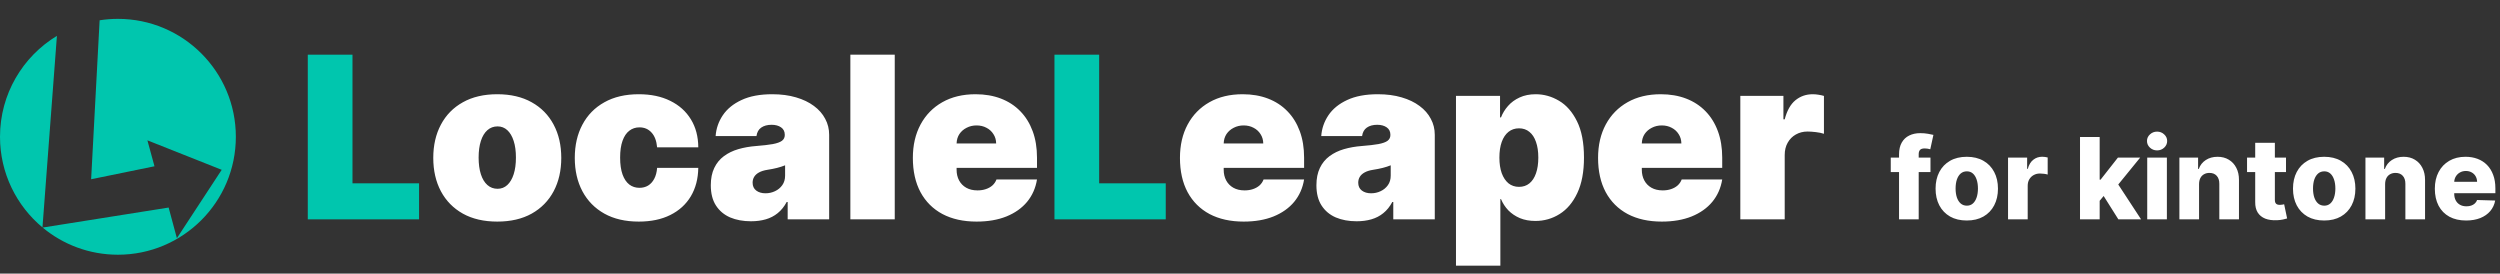 <svg width="1060" height="116" viewBox="0 0 1060 116" fill="none" xmlns="http://www.w3.org/2000/svg">
<rect x="0" y="0" width="1060" height="116" fill="#333333" stroke="none"/>
<path fill-rule="evenodd" clip-rule="evenodd" d="M24.134 15.202C9.668 23.963 0 39.853 0 58C0 73.444 7.002 87.253 18.006 96.425L24.134 15.202ZM18.08 96.487L71.5 88L75 101L94 72L62.5 59.5L65.5 70.5L38.64 76L42.24 8.599C44.769 8.205 47.361 8 50 8C77.614 8 100 30.386 100 58C100 85.614 77.614 108 50 108C37.865 108 26.74 103.677 18.08 96.487Z" fill="#00C6AE"/>
<path d="M130.5 93V23.182H149.455V77.727H177.682V93H130.5ZM447.094 93V23.182H466.048V77.727H494.276V93H447.094Z" fill="#00C6AE"/>
<path d="M210.844 93.954C205.162 93.954 200.298 92.829 196.253 90.579C192.207 88.307 189.105 85.148 186.946 81.102C184.787 77.034 183.707 72.318 183.707 66.954C183.707 61.591 184.787 56.886 186.946 52.841C189.105 48.773 192.207 45.614 196.253 43.364C200.298 41.091 205.162 39.955 210.844 39.955C216.526 39.955 221.389 41.091 225.435 43.364C229.48 45.614 232.582 48.773 234.741 52.841C236.901 56.886 237.98 61.591 237.98 66.954C237.98 72.318 236.901 77.034 234.741 81.102C232.582 85.148 229.48 88.307 225.435 90.579C221.389 92.829 216.526 93.954 210.844 93.954ZM210.98 80.046C212.571 80.046 213.946 79.511 215.105 78.443C216.264 77.375 217.162 75.852 217.798 73.875C218.435 71.898 218.753 69.546 218.753 66.818C218.753 64.068 218.435 61.716 217.798 59.761C217.162 57.784 216.264 56.261 215.105 55.193C213.946 54.125 212.571 53.591 210.98 53.591C209.298 53.591 207.855 54.125 206.651 55.193C205.446 56.261 204.526 57.784 203.889 59.761C203.253 61.716 202.935 64.068 202.935 66.818C202.935 69.546 203.253 71.898 203.889 73.875C204.526 75.852 205.446 77.375 206.651 78.443C207.855 79.511 209.298 80.046 210.98 80.046ZM270.844 93.954C265.162 93.954 260.298 92.829 256.253 90.579C252.207 88.307 249.105 85.148 246.946 81.102C244.787 77.034 243.707 72.318 243.707 66.954C243.707 61.591 244.787 56.886 246.946 52.841C249.105 48.773 252.207 45.614 256.253 43.364C260.298 41.091 265.162 39.955 270.844 39.955C275.98 39.955 280.423 40.886 284.173 42.75C287.946 44.591 290.866 47.205 292.935 50.591C295.003 53.955 296.048 57.909 296.071 62.455H278.616C278.366 59.705 277.571 57.614 276.23 56.182C274.912 54.727 273.207 54 271.116 54C269.48 54 268.048 54.477 266.821 55.432C265.594 56.364 264.639 57.784 263.957 59.693C263.276 61.58 262.935 63.955 262.935 66.818C262.935 69.682 263.276 72.068 263.957 73.977C264.639 75.864 265.594 77.284 266.821 78.239C268.048 79.171 269.48 79.636 271.116 79.636C272.503 79.636 273.73 79.318 274.798 78.682C275.866 78.023 276.73 77.068 277.389 75.818C278.071 74.546 278.48 73 278.616 71.182H296.071C296.003 75.796 294.946 79.818 292.901 83.25C290.855 86.659 287.957 89.296 284.207 91.159C280.48 93.023 276.026 93.954 270.844 93.954ZM318.426 93.818C315.085 93.818 312.131 93.273 309.562 92.182C307.017 91.068 305.017 89.386 303.562 87.136C302.108 84.886 301.381 82.023 301.381 78.546C301.381 75.682 301.869 73.239 302.847 71.216C303.824 69.171 305.188 67.5 306.938 66.204C308.688 64.909 310.722 63.92 313.04 63.239C315.381 62.557 317.903 62.114 320.608 61.909C323.54 61.682 325.892 61.409 327.665 61.091C329.46 60.75 330.756 60.284 331.551 59.693C332.347 59.08 332.744 58.273 332.744 57.273V57.136C332.744 55.773 332.222 54.727 331.176 54C330.131 53.273 328.79 52.909 327.153 52.909C325.358 52.909 323.892 53.307 322.756 54.102C321.642 54.875 320.972 56.068 320.744 57.682H303.426C303.653 54.5 304.665 51.568 306.46 48.886C308.278 46.182 310.926 44.023 314.403 42.409C317.881 40.773 322.222 39.955 327.426 39.955C331.176 39.955 334.54 40.398 337.517 41.284C340.494 42.148 343.028 43.364 345.119 44.932C347.21 46.477 348.801 48.295 349.892 50.386C351.006 52.455 351.562 54.705 351.562 57.136V93H333.972V85.636H333.562C332.517 87.591 331.244 89.171 329.744 90.375C328.267 91.579 326.574 92.454 324.665 93C322.778 93.546 320.699 93.818 318.426 93.818ZM324.562 81.954C325.994 81.954 327.335 81.659 328.585 81.068C329.858 80.477 330.892 79.625 331.688 78.511C332.483 77.398 332.881 76.046 332.881 74.454V70.091C332.381 70.296 331.847 70.489 331.278 70.671C330.733 70.852 330.142 71.023 329.506 71.182C328.892 71.341 328.233 71.489 327.528 71.625C326.847 71.761 326.131 71.886 325.381 72C323.926 72.227 322.733 72.602 321.801 73.125C320.892 73.625 320.21 74.25 319.756 75C319.324 75.727 319.108 76.546 319.108 77.454C319.108 78.909 319.619 80.023 320.642 80.796C321.665 81.568 322.972 81.954 324.562 81.954ZM379.372 23.182V93H360.554V23.182H379.372ZM414.051 93.954C408.46 93.954 403.642 92.886 399.597 90.75C395.574 88.591 392.472 85.5 390.29 81.477C388.131 77.432 387.051 72.591 387.051 66.954C387.051 61.545 388.142 56.818 390.324 52.773C392.506 48.727 395.585 45.58 399.562 43.33C403.54 41.08 408.233 39.955 413.642 39.955C417.597 39.955 421.176 40.568 424.381 41.795C427.585 43.023 430.324 44.807 432.597 47.148C434.869 49.466 436.619 52.284 437.847 55.602C439.074 58.92 439.688 62.659 439.688 66.818V71.182H392.915V60.818H422.369C422.347 59.318 421.96 58 421.21 56.864C420.483 55.705 419.494 54.807 418.244 54.17C417.017 53.511 415.619 53.182 414.051 53.182C412.528 53.182 411.131 53.511 409.858 54.17C408.585 54.807 407.563 55.693 406.79 56.83C406.04 57.966 405.642 59.295 405.597 60.818V72C405.597 73.682 405.949 75.182 406.653 76.5C407.358 77.818 408.369 78.852 409.688 79.602C411.006 80.352 412.597 80.727 414.46 80.727C415.756 80.727 416.938 80.546 418.006 80.182C419.097 79.818 420.028 79.296 420.801 78.614C421.574 77.909 422.142 77.068 422.506 76.091H439.688C439.097 79.727 437.699 82.886 435.494 85.568C433.29 88.227 430.369 90.296 426.733 91.773C423.119 93.227 418.892 93.954 414.051 93.954ZM527.301 93.954C521.71 93.954 516.892 92.886 512.847 90.75C508.824 88.591 505.722 85.5 503.54 81.477C501.381 77.432 500.301 72.591 500.301 66.954C500.301 61.545 501.392 56.818 503.574 52.773C505.756 48.727 508.835 45.58 512.812 43.33C516.79 41.08 521.483 39.955 526.892 39.955C530.847 39.955 534.426 40.568 537.631 41.795C540.835 43.023 543.574 44.807 545.847 47.148C548.119 49.466 549.869 52.284 551.097 55.602C552.324 58.92 552.938 62.659 552.938 66.818V71.182H506.165V60.818H535.619C535.597 59.318 535.21 58 534.46 56.864C533.733 55.705 532.744 54.807 531.494 54.17C530.267 53.511 528.869 53.182 527.301 53.182C525.778 53.182 524.381 53.511 523.108 54.17C521.835 54.807 520.813 55.693 520.04 56.83C519.29 57.966 518.892 59.295 518.847 60.818V72C518.847 73.682 519.199 75.182 519.903 76.5C520.608 77.818 521.619 78.852 522.938 79.602C524.256 80.352 525.847 80.727 527.71 80.727C529.006 80.727 530.188 80.546 531.256 80.182C532.347 79.818 533.278 79.296 534.051 78.614C534.824 77.909 535.392 77.068 535.756 76.091H552.938C552.347 79.727 550.949 82.886 548.744 85.568C546.54 88.227 543.619 90.296 539.983 91.773C536.369 93.227 532.142 93.954 527.301 93.954ZM575.207 93.818C571.866 93.818 568.912 93.273 566.344 92.182C563.798 91.068 561.798 89.386 560.344 87.136C558.889 84.886 558.162 82.023 558.162 78.546C558.162 75.682 558.651 73.239 559.628 71.216C560.605 69.171 561.969 67.5 563.719 66.204C565.469 64.909 567.503 63.92 569.821 63.239C572.162 62.557 574.685 62.114 577.389 61.909C580.321 61.682 582.673 61.409 584.446 61.091C586.241 60.75 587.537 60.284 588.332 59.693C589.128 59.08 589.526 58.273 589.526 57.273V57.136C589.526 55.773 589.003 54.727 587.957 54C586.912 53.273 585.571 52.909 583.935 52.909C582.139 52.909 580.673 53.307 579.537 54.102C578.423 54.875 577.753 56.068 577.526 57.682H560.207C560.435 54.5 561.446 51.568 563.241 48.886C565.06 46.182 567.707 44.023 571.185 42.409C574.662 40.773 579.003 39.955 584.207 39.955C587.957 39.955 591.321 40.398 594.298 41.284C597.276 42.148 599.81 43.364 601.901 44.932C603.991 46.477 605.582 48.295 606.673 50.386C607.787 52.455 608.344 54.705 608.344 57.136V93H590.753V85.636H590.344C589.298 87.591 588.026 89.171 586.526 90.375C585.048 91.579 583.355 92.454 581.446 93C579.56 93.546 577.48 93.818 575.207 93.818ZM581.344 81.954C582.776 81.954 584.116 81.659 585.366 81.068C586.639 80.477 587.673 79.625 588.469 78.511C589.264 77.398 589.662 76.046 589.662 74.454V70.091C589.162 70.296 588.628 70.489 588.06 70.671C587.514 70.852 586.923 71.023 586.287 71.182C585.673 71.341 585.014 71.489 584.31 71.625C583.628 71.761 582.912 71.886 582.162 72C580.707 72.227 579.514 72.602 578.582 73.125C577.673 73.625 576.991 74.25 576.537 75C576.105 75.727 575.889 76.546 575.889 77.454C575.889 78.909 576.401 80.023 577.423 80.796C578.446 81.568 579.753 81.954 581.344 81.954ZM617.335 112.636V40.636H636.017V49.773H636.426C637.108 48 638.108 46.375 639.426 44.898C640.744 43.398 642.381 42.205 644.335 41.318C646.29 40.409 648.563 39.955 651.153 39.955C654.608 39.955 657.892 40.875 661.006 42.716C664.142 44.557 666.688 47.455 668.642 51.409C670.619 55.364 671.608 60.5 671.608 66.818C671.608 72.864 670.665 77.875 668.778 81.852C666.915 85.829 664.415 88.796 661.278 90.75C658.165 92.704 654.744 93.682 651.017 93.682C648.562 93.682 646.369 93.284 644.438 92.489C642.528 91.671 640.892 90.568 639.528 89.182C638.188 87.773 637.153 86.182 636.426 84.409H636.153V112.636H617.335ZM635.744 66.818C635.744 69.364 636.074 71.568 636.733 73.432C637.415 75.273 638.369 76.704 639.597 77.727C640.847 78.727 642.335 79.227 644.062 79.227C645.79 79.227 647.256 78.739 648.46 77.761C649.688 76.761 650.619 75.341 651.256 73.5C651.915 71.636 652.244 69.409 652.244 66.818C652.244 64.227 651.915 62.011 651.256 60.17C650.619 58.307 649.688 56.886 648.46 55.909C647.256 54.909 645.79 54.409 644.062 54.409C642.335 54.409 640.847 54.909 639.597 55.909C638.369 56.886 637.415 58.307 636.733 60.17C636.074 62.011 635.744 64.227 635.744 66.818ZM704.582 93.954C698.991 93.954 694.173 92.886 690.128 90.75C686.105 88.591 683.003 85.5 680.821 81.477C678.662 77.432 677.582 72.591 677.582 66.954C677.582 61.545 678.673 56.818 680.855 52.773C683.037 48.727 686.116 45.58 690.094 43.33C694.071 41.08 698.764 39.955 704.173 39.955C708.128 39.955 711.707 40.568 714.912 41.795C718.116 43.023 720.855 44.807 723.128 47.148C725.401 49.466 727.151 52.284 728.378 55.602C729.605 58.92 730.219 62.659 730.219 66.818V71.182H683.446V60.818H712.901C712.878 59.318 712.491 58 711.741 56.864C711.014 55.705 710.026 54.807 708.776 54.17C707.548 53.511 706.151 53.182 704.582 53.182C703.06 53.182 701.662 53.511 700.389 54.17C699.116 54.807 698.094 55.693 697.321 56.83C696.571 57.966 696.173 59.295 696.128 60.818V72C696.128 73.682 696.48 75.182 697.185 76.5C697.889 77.818 698.901 78.852 700.219 79.602C701.537 80.352 703.128 80.727 704.991 80.727C706.287 80.727 707.469 80.546 708.537 80.182C709.628 79.818 710.56 79.296 711.332 78.614C712.105 77.909 712.673 77.068 713.037 76.091H730.219C729.628 79.727 728.23 82.886 726.026 85.568C723.821 88.227 720.901 90.296 717.264 91.773C713.651 93.227 709.423 93.954 704.582 93.954ZM737.898 93V40.636H756.17V50.591H756.716C757.67 46.909 759.182 44.216 761.25 42.511C763.341 40.807 765.784 39.955 768.58 39.955C769.398 39.955 770.205 40.023 771 40.159C771.818 40.273 772.602 40.443 773.352 40.67V56.727C772.42 56.409 771.273 56.17 769.909 56.011C768.545 55.852 767.375 55.773 766.398 55.773C764.557 55.773 762.898 56.193 761.42 57.034C759.966 57.852 758.818 59.011 757.977 60.511C757.136 61.989 756.716 63.727 756.716 65.727V93H737.898Z" fill="white"/>
<path d="M818.523 66.818V72.954H801.682V66.818H818.523ZM805.193 93V65.489C805.193 63.466 805.574 61.79 806.335 60.46C807.097 59.119 808.153 58.119 809.506 57.46C810.858 56.79 812.42 56.455 814.193 56.455C815.352 56.455 816.443 56.545 817.466 56.727C818.5 56.898 819.267 57.051 819.767 57.188L818.438 63.29C818.131 63.188 817.756 63.102 817.312 63.034C816.881 62.966 816.472 62.932 816.085 62.932C815.108 62.932 814.438 63.148 814.074 63.58C813.71 64.011 813.528 64.602 813.528 65.352V93H805.193ZM833.911 93.494C831.161 93.494 828.797 92.932 826.82 91.807C824.854 90.671 823.337 89.091 822.268 87.068C821.212 85.034 820.683 82.676 820.683 79.994C820.683 77.301 821.212 74.943 822.268 72.921C823.337 70.886 824.854 69.307 826.82 68.182C828.797 67.046 831.161 66.477 833.911 66.477C836.661 66.477 839.018 67.046 840.984 68.182C842.962 69.307 844.479 70.886 845.536 72.921C846.604 74.943 847.138 77.301 847.138 79.994C847.138 82.676 846.604 85.034 845.536 87.068C844.479 89.091 842.962 90.671 840.984 91.807C839.018 92.932 836.661 93.494 833.911 93.494ZM833.962 87.204C834.962 87.204 835.808 86.898 836.501 86.284C837.195 85.671 837.723 84.818 838.087 83.727C838.462 82.636 838.649 81.375 838.649 79.943C838.649 78.489 838.462 77.216 838.087 76.125C837.723 75.034 837.195 74.182 836.501 73.568C835.808 72.954 834.962 72.648 833.962 72.648C832.928 72.648 832.053 72.954 831.337 73.568C830.632 74.182 830.092 75.034 829.717 76.125C829.354 77.216 829.172 78.489 829.172 79.943C829.172 81.375 829.354 82.636 829.717 83.727C830.092 84.818 830.632 85.671 831.337 86.284C832.053 86.898 832.928 87.204 833.962 87.204ZM851.408 93V66.818H859.504V71.591H859.777C860.254 69.864 861.033 68.579 862.112 67.739C863.192 66.886 864.447 66.46 865.879 66.46C866.266 66.46 866.663 66.489 867.072 66.546C867.482 66.591 867.862 66.665 868.214 66.767V74.011C867.817 73.875 867.294 73.767 866.646 73.688C866.01 73.608 865.442 73.568 864.942 73.568C863.953 73.568 863.061 73.79 862.266 74.233C861.482 74.665 860.862 75.273 860.408 76.057C859.964 76.829 859.743 77.739 859.743 78.784V93H851.408ZM889.44 86.131L889.474 76.193H890.634L897.997 66.818H907.44L896.497 80.25H894.298L889.44 86.131ZM881.923 93V58.091H890.259V93H881.923ZM898.185 93L891.332 82.125L896.821 76.21L907.815 93H898.185ZM910.423 93V66.818H918.759V93H910.423ZM914.599 63.767C913.429 63.767 912.423 63.381 911.582 62.608C910.741 61.824 910.321 60.881 910.321 59.778C910.321 58.688 910.741 57.756 911.582 56.983C912.423 56.199 913.429 55.807 914.599 55.807C915.781 55.807 916.787 56.199 917.616 56.983C918.457 57.756 918.878 58.688 918.878 59.778C918.878 60.881 918.457 61.824 917.616 62.608C916.787 63.381 915.781 63.767 914.599 63.767ZM932.399 78.068V93H924.064V66.818H931.99V71.625H932.28C932.859 70.023 933.848 68.767 935.246 67.858C936.643 66.938 938.308 66.477 940.24 66.477C942.081 66.477 943.678 66.892 945.03 67.722C946.393 68.54 947.45 69.688 948.2 71.165C948.962 72.631 949.337 74.347 949.325 76.312V93H940.99V77.949C941.001 76.494 940.632 75.358 939.882 74.54C939.143 73.722 938.115 73.312 936.797 73.312C935.922 73.312 935.149 73.506 934.479 73.892C933.82 74.267 933.308 74.807 932.945 75.511C932.592 76.216 932.411 77.068 932.399 78.068ZM969.264 66.818V72.954H952.747V66.818H969.264ZM956.207 60.545H964.543V84.767C964.543 85.278 964.622 85.693 964.781 86.011C964.952 86.318 965.196 86.54 965.514 86.676C965.832 86.801 966.213 86.864 966.656 86.864C966.974 86.864 967.31 86.835 967.662 86.778C968.026 86.71 968.298 86.653 968.48 86.608L969.741 92.625C969.344 92.739 968.781 92.881 968.054 93.051C967.338 93.222 966.48 93.329 965.48 93.375C963.526 93.466 961.849 93.239 960.452 92.693C959.065 92.136 958.003 91.273 957.264 90.102C956.537 88.932 956.185 87.46 956.207 85.688V60.545ZM985.457 93.494C982.707 93.494 980.344 92.932 978.366 91.807C976.401 90.671 974.884 89.091 973.815 87.068C972.759 85.034 972.23 82.676 972.23 79.994C972.23 77.301 972.759 74.943 973.815 72.921C974.884 70.886 976.401 69.307 978.366 68.182C980.344 67.046 982.707 66.477 985.457 66.477C988.207 66.477 990.565 67.046 992.531 68.182C994.509 69.307 996.026 70.886 997.082 72.921C998.151 74.943 998.685 77.301 998.685 79.994C998.685 82.676 998.151 85.034 997.082 87.068C996.026 89.091 994.509 90.671 992.531 91.807C990.565 92.932 988.207 93.494 985.457 93.494ZM985.509 87.204C986.509 87.204 987.355 86.898 988.048 86.284C988.741 85.671 989.27 84.818 989.634 83.727C990.009 82.636 990.196 81.375 990.196 79.943C990.196 78.489 990.009 77.216 989.634 76.125C989.27 75.034 988.741 74.182 988.048 73.568C987.355 72.954 986.509 72.648 985.509 72.648C984.474 72.648 983.599 72.954 982.884 73.568C982.179 74.182 981.639 75.034 981.264 76.125C980.901 77.216 980.719 78.489 980.719 79.943C980.719 81.375 980.901 82.636 981.264 83.727C981.639 84.818 982.179 85.671 982.884 86.284C983.599 86.898 984.474 87.204 985.509 87.204ZM1011.29 78.068V93H1002.95V66.818H1010.88V71.625H1011.17C1011.75 70.023 1012.74 68.767 1014.14 67.858C1015.53 66.938 1017.2 66.477 1019.13 66.477C1020.97 66.477 1022.57 66.892 1023.92 67.722C1025.28 68.54 1026.34 69.688 1027.09 71.165C1027.85 72.631 1028.23 74.347 1028.22 76.312V93H1019.88V77.949C1019.89 76.494 1019.52 75.358 1018.77 74.54C1018.03 73.722 1017.01 73.312 1015.69 73.312C1014.81 73.312 1014.04 73.506 1013.37 73.892C1012.71 74.267 1012.2 74.807 1011.84 75.511C1011.48 76.216 1011.3 77.068 1011.29 78.068ZM1045.62 93.494C1042.88 93.494 1040.51 92.954 1038.52 91.875C1036.55 90.784 1035.02 89.233 1033.96 87.222C1032.9 85.199 1032.37 82.796 1032.37 80.011C1032.37 77.307 1032.9 74.943 1033.97 72.921C1035.04 70.886 1036.55 69.307 1038.49 68.182C1040.43 67.046 1042.72 66.477 1045.36 66.477C1047.22 66.477 1048.93 66.767 1050.47 67.347C1052.02 67.926 1053.35 68.784 1054.48 69.921C1055.6 71.057 1056.48 72.46 1057.1 74.131C1057.73 75.79 1058.04 77.693 1058.04 79.841V81.921H1035.29V77.079H1050.29C1050.27 76.193 1050.06 75.403 1049.65 74.71C1049.25 74.017 1048.68 73.477 1047.97 73.091C1047.26 72.693 1046.45 72.494 1045.53 72.494C1044.6 72.494 1043.76 72.704 1043.02 73.125C1042.29 73.534 1041.7 74.097 1041.27 74.812C1040.84 75.517 1040.61 76.318 1040.59 77.216V82.142C1040.59 83.21 1040.8 84.148 1041.22 84.954C1041.64 85.75 1042.23 86.369 1043.01 86.812C1043.78 87.256 1044.7 87.477 1045.77 87.477C1046.51 87.477 1047.18 87.375 1047.78 87.171C1048.38 86.966 1048.9 86.665 1049.33 86.267C1049.76 85.869 1050.09 85.381 1050.3 84.801L1057.96 85.023C1057.64 86.739 1056.94 88.233 1055.86 89.506C1054.79 90.767 1053.39 91.75 1051.65 92.454C1049.91 93.148 1047.9 93.494 1045.62 93.494Z" fill="white"/>
</svg>
